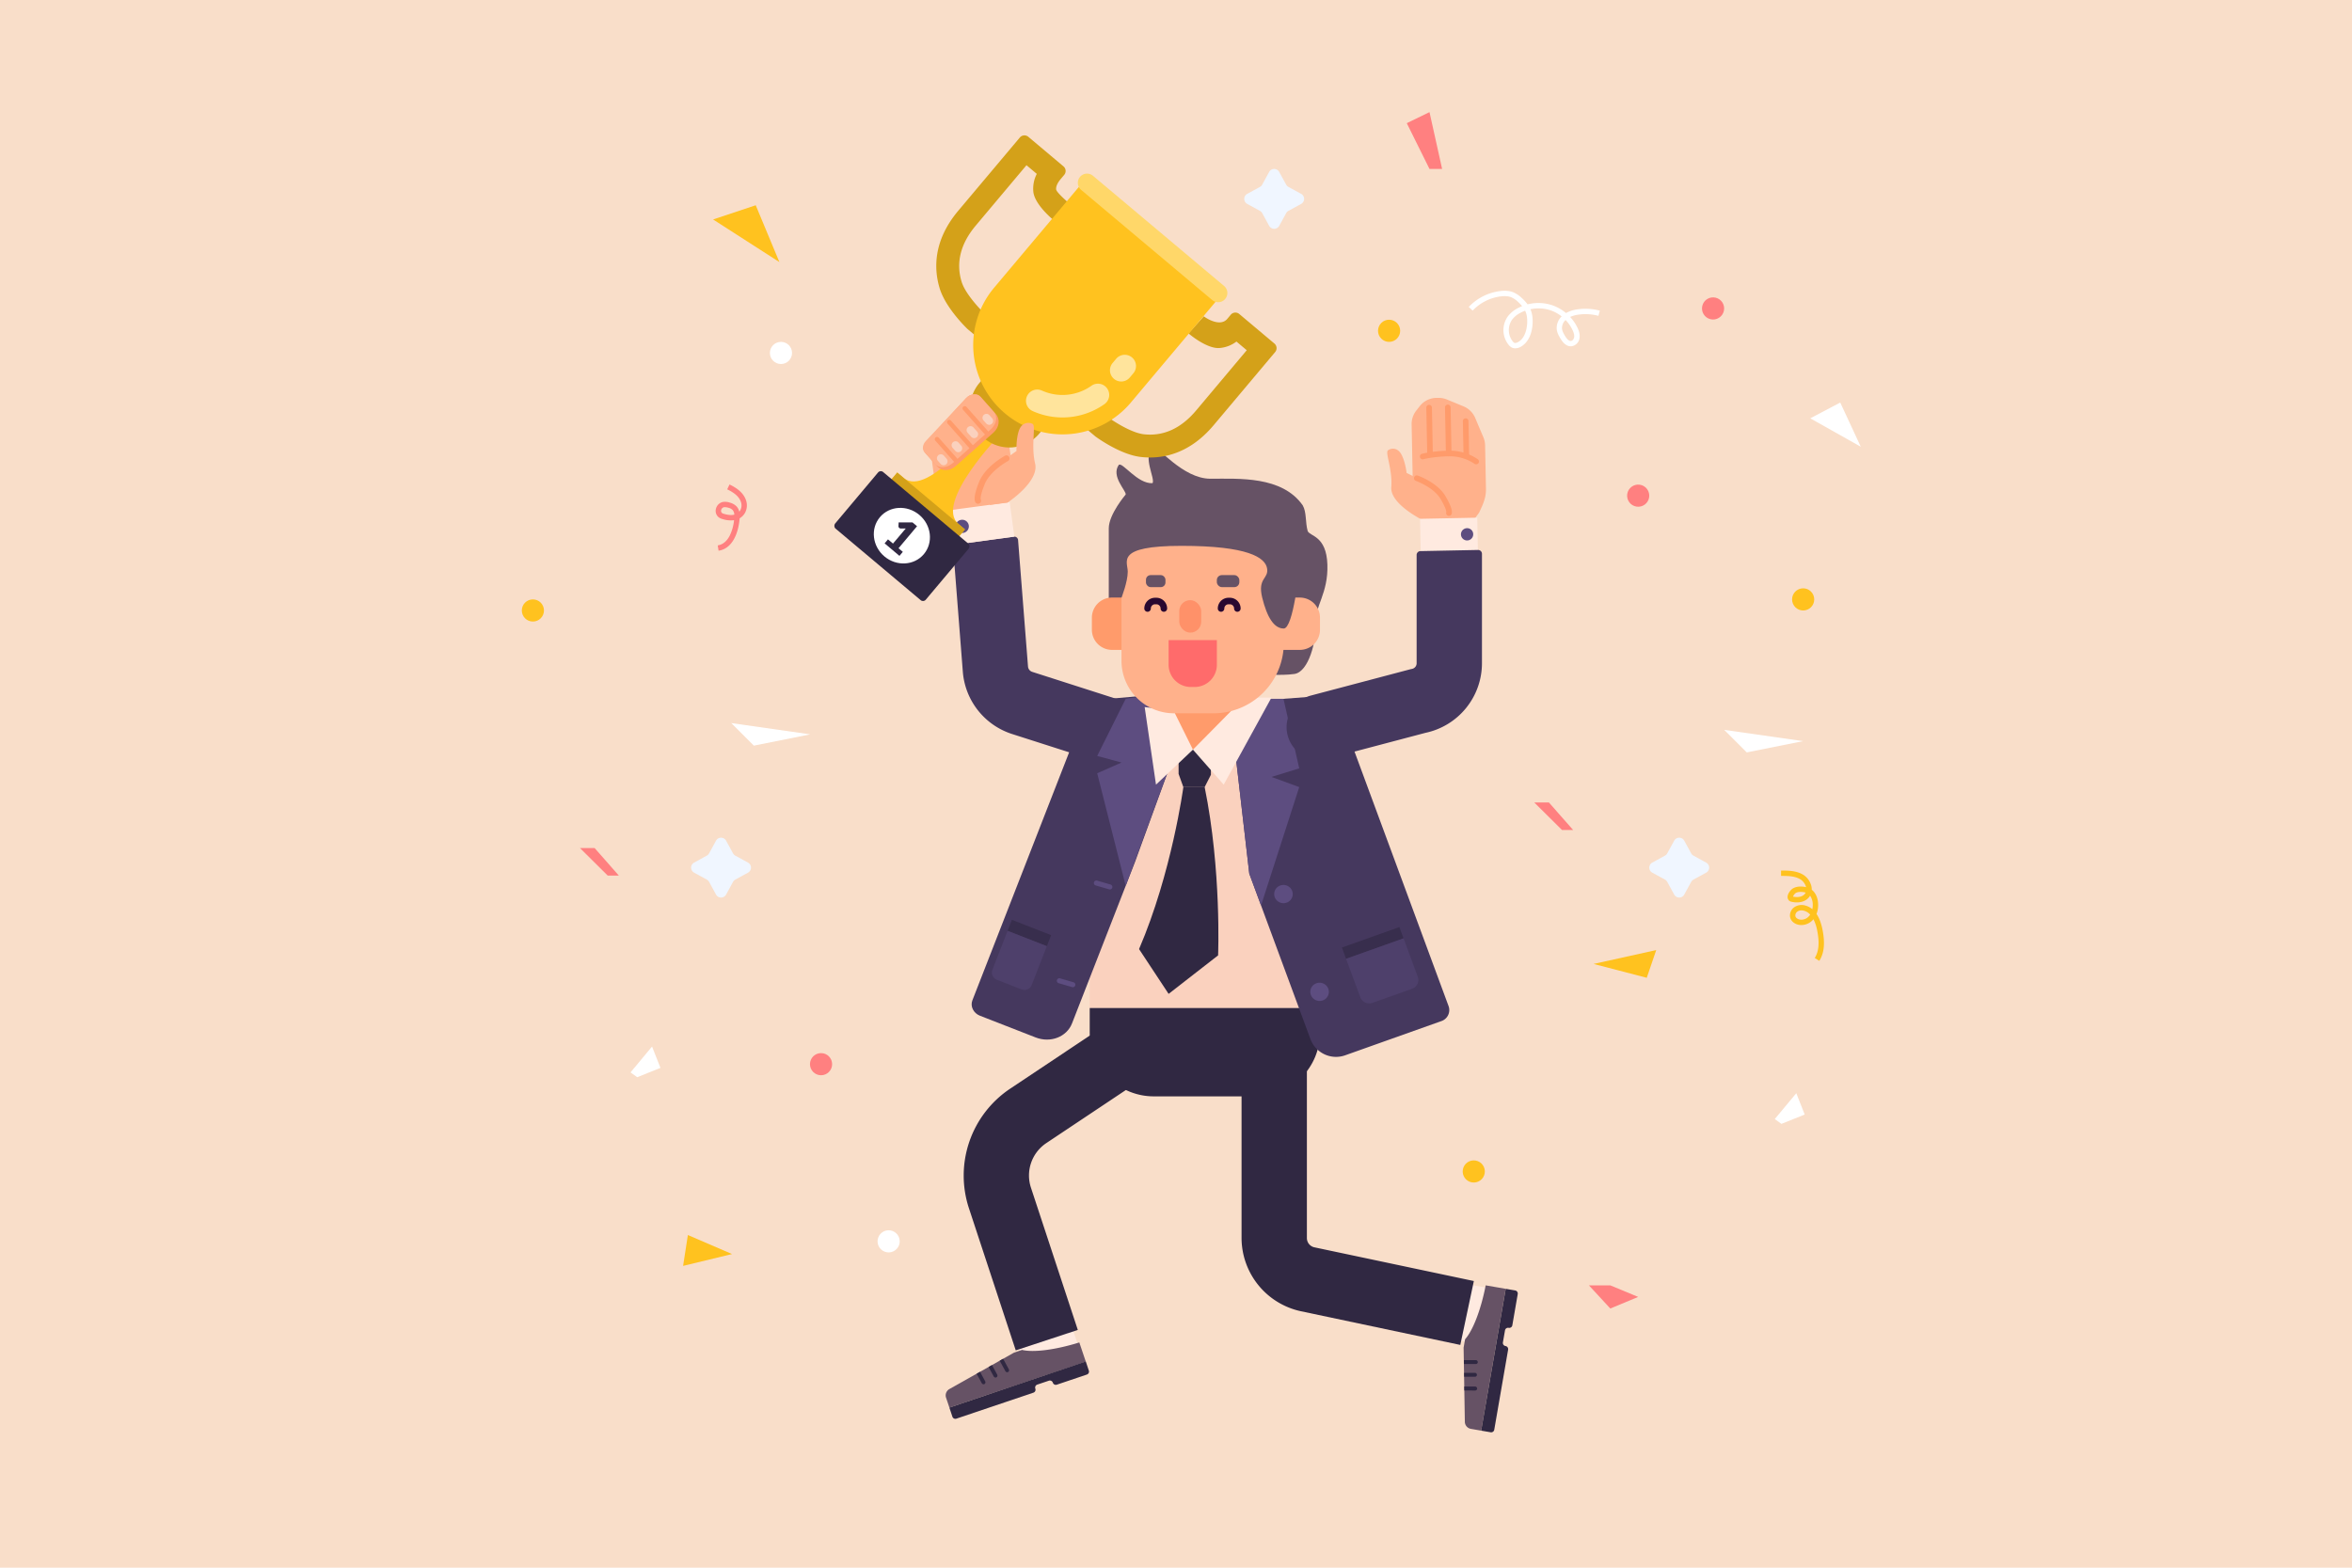 <svg id="Layer_2" data-name="Layer 2" xmlns="http://www.w3.org/2000/svg" viewBox="0 0 2340 1560"><defs><style>.cls-1{fill:#f9dec9;}.cls-2{fill:#ffc21f;}.cls-3{fill:#fff;}.cls-4{fill:#ff8080;}.cls-5{fill:#f0f6ff;}.cls-6{fill:#45385e;}.cls-7{fill:#ff9b6b;}.cls-8{fill:#fad1be;}.cls-9{fill:#302842;}.cls-10{fill:#5d4d80;}.cls-11{fill:#ffeae0;}.cls-12{fill:#382e4d;}.cls-13{fill:#4e406b;}.cls-14{fill:#665265;}.cls-15{fill:#ffb18b;}.cls-16{fill:#ff6b6b;}.cls-17{fill:#ff9169;}.cls-18{fill:#290830;}.cls-19{fill:#d4a119;}.cls-20{fill:#ffd769;}.cls-21{fill:#ffe49c;}</style></defs><rect class="cls-1" width="2340" height="1560"/><polygon class="cls-2" points="684.37 1228.98 679.62 1259.68 728.31 1247.9 684.37 1228.98"/><polygon class="cls-3" points="627.31 1067.14 648.73 1041.41 657.09 1062.64 633.94 1071.94 627.31 1067.14"/><polygon class="cls-4" points="615.71 871.31 591.6 843.9 577.03 843.9 604.64 871.31 615.71 871.31"/><polygon class="cls-2" points="1647.77 945.42 1638.36 972.99 1585.43 959.21 1647.77 945.42"/><polygon class="cls-4" points="1580.8 1279.05 1602.09 1302.09 1629.83 1290.57 1602.09 1279.05 1580.8 1279.05"/><polygon class="cls-3" points="1830.85 400.57 1801.02 416.27 1851.28 444.55 1830.85 400.57"/><polygon class="cls-4" points="1422.2 168.12 1434.76 168.12 1422.2 111.58 1399.6 122.57 1422.2 168.12"/><polygon class="cls-3" points="727.55 719.53 749.99 741.97 806.09 730.75 727.55 719.53"/><polygon class="cls-2" points="775.42 260.79 751.87 204.24 709.46 218.38 775.42 260.79"/><circle class="cls-3" cx="776.99" cy="351.22" r="11.02"/><circle class="cls-3" cx="884.13" cy="1235.3" r="11.02" transform="translate(-477.13 1909.56) rotate(-80.76)"/><circle class="cls-4" cx="1704.4" cy="306.96" r="11.02" transform="translate(1014.06 1895.24) rotate(-76.72)"/><circle class="cls-2" cx="1466.3" cy="1165.77" r="11.02" transform="translate(80.16 2425.8) rotate(-80.76)"/><circle class="cls-2" cx="1382.01" cy="329.18" r="11.02" transform="translate(172.02 1073.64) rotate(-45)"/><circle class="cls-2" cx="530.17" cy="607.48" r="11.02"/><polygon class="cls-3" points="1765.71 1113.56 1787.13 1087.83 1795.49 1109.06 1772.34 1118.36 1765.71 1113.56"/><polygon class="cls-4" points="1565.1 825.92 1540.99 798.51 1526.41 798.51 1554.03 825.92 1565.1 825.92"/><polygon class="cls-3" points="1715.42 726.28 1737.86 748.72 1793.96 737.5 1715.42 726.28"/><circle class="cls-2" cx="1793.96" cy="596.46" r="11.02" transform="translate(-91.7 731.92) rotate(-22.5)"/><circle class="cls-4" cx="816.86" cy="1058.96" r="11.02"/><circle class="cls-4" cx="1629.83" cy="493.24" r="11.02" transform="translate(898.69 2031.11) rotate(-81.41)"/><path class="cls-3" d="M1507.49,346.61a7.6,7.6,0,0,1-3.49-.81,10.15,10.15,0,0,1-3-2.55,23.44,23.44,0,0,1-.86-28.41,29.74,29.74,0,0,1,10.08-8.3,40.86,40.86,0,0,1,4.14-1.91,41.67,41.67,0,0,0-3.68-3.87,23.81,23.81,0,0,0-7.35-5.05c-2.68-1-5.86-1.27-10-.8a46.29,46.29,0,0,0-28.16,14.18l-3.91-3.65a51.71,51.71,0,0,1,31.47-15.83c5-.57,9.06-.21,12.52,1.11a28.45,28.45,0,0,1,9.09,6.13,41.83,41.83,0,0,1,5.45,6,43.76,43.76,0,0,1,24.28.81,43,43,0,0,1,13.94,7.85,32.34,32.34,0,0,1,11.66-3.71,55.15,55.15,0,0,1,22,1.33l-1.39,5.16a49.77,49.77,0,0,0-19.81-1.2,29.44,29.44,0,0,0-8.33,2.31,42.54,42.54,0,0,1,7.34,10.82c1.16,2.47,2.62,6.2,2,10.16a9.37,9.37,0,0,1-8.17,8.2c-5.87.4-9.53-5.6-10.73-7.57-1.71-2.8-3.41-5.83-3.79-9.39a16.08,16.08,0,0,1,4.89-12.78,37.35,37.35,0,0,0-11.26-6.11,38.29,38.29,0,0,0-19.79-1c0,.06,0,.11.07.17,1.73,4,2.4,8.75,2.07,14.46-.62,10.52-4.85,18.77-11.6,22.63A11.43,11.43,0,0,1,1507.49,346.61Zm9.87-37.41a36.36,36.36,0,0,0-4.64,2.06,24.51,24.51,0,0,0-8.3,6.76,18.25,18.25,0,0,0,.66,21.79,5.49,5.49,0,0,0,1.36,1.24c1.07.55,2.78,0,4-.71,7.32-4.18,8.67-14.19,8.91-18.31.29-4.86-.25-8.8-1.64-12C1517.61,309.73,1517.49,309.46,1517.36,309.2Zm40.23,9.26a10.9,10.9,0,0,0-3.55,8.63c.26,2.46,1.64,4.9,3,7.18,2.13,3.5,4,5.14,5.8,5s3-2,3.26-3.71c.3-1.9-.19-4.14-1.56-7.05A37.31,37.31,0,0,0,1557.59,318.46Z"/><path class="cls-4" d="M714.91,548l-.84-5.28c4.92-.78,8.89-4,11.79-9.42a45.61,45.61,0,0,0,4.46-15.66,26.42,26.42,0,0,1-11.48-1.12,10.46,10.46,0,0,1-4.21-2.11,8.14,8.14,0,0,1-2.24-8.47,9,9,0,0,1,6.83-6.45,15,15,0,0,1,6.88.66,14.59,14.59,0,0,1,6.72,3.78,11.36,11.36,0,0,1,2.69,5.27,9,9,0,0,0,1.08-1.6,10.19,10.19,0,0,0,.67-7.74c-1.56-5.07-5.94-9.18-13.77-12.92l2.3-4.82c5.84,2.79,13.91,7.5,16.57,16.17a15.52,15.52,0,0,1-1.06,11.84,14.21,14.21,0,0,1-5.44,5.62q0,.75-.12,1.47c-.5,5-1.79,12.24-5.16,18.59C726.85,542.85,721.58,547,714.91,548Zm6.26-43.33a5.66,5.66,0,0,0-1,.08,3.67,3.67,0,0,0-2.63,2.67,2.92,2.92,0,0,0,.69,3,5.81,5.81,0,0,0,2.13.94c4,1.19,7.38,1.44,10.2.77a7.58,7.58,0,0,0-1.67-4.62,9.1,9.1,0,0,0-4.3-2.27A12.66,12.66,0,0,0,721.17,504.68Z"/><path class="cls-2" d="M1810,956.13l-4.51-2.87c4-6.36,4.84-14.9,2.51-26.88a42.33,42.33,0,0,0-3.81-11.64,16,16,0,0,1-1.24,1.35c-4.8,4.7-12.35,5.8-17.56,2.58a9.87,9.87,0,0,1-3.43-3.43c-2.27-3.89-1-9.25,2.78-12.21a13.19,13.19,0,0,1,11.75-1.84,17.84,17.84,0,0,1,6.6,3.56,21,21,0,0,0,.42-4.76,15.69,15.69,0,0,0-2.66-8.69c-.11.19-.22.37-.34.55-4.2,6.42-12.56,6.93-18.45,5.42a4.46,4.46,0,0,1-2.12-1.09,5,5,0,0,1-1.44-4.26c.34-3.16,3.22-6.57,5.08-7.73,2.79-1.72,6.38-2.34,10.68-1.83a23.35,23.35,0,0,1,2.62.45,13.36,13.36,0,0,0-5.89-7.91c-5.55-3.29-12.69-3.28-19-3.27v-5.34c6.65,0,14.93,0,21.74,4a18.63,18.63,0,0,1,8.39,11.41,14.53,14.53,0,0,1,.38,3.68c3.87,3,6.21,8.25,6.36,14.46a24.9,24.9,0,0,1-1.61,9.61c2.71,4,4.74,9.36,6,15.89C1815.87,938.77,1814.84,948.55,1810,956.13Zm-17.69-50.2a7.07,7.07,0,0,0-4.3,1.32c-1.66,1.29-2.33,3.77-1.43,5.31a4.68,4.68,0,0,0,1.62,1.56c3.13,1.94,8,1.13,11-1.85a11.56,11.56,0,0,0,1.75-2.16,13.1,13.1,0,0,0-6-3.79A9.85,9.85,0,0,0,1792.33,905.93Zm-8.46-13.72c4.14.94,9.63.63,12.19-3.28.15-.24.28-.47.4-.71a17.06,17.06,0,0,0-2.81-.55c-3.07-.36-5.5,0-7.23,1.07A8.2,8.2,0,0,0,1783.87,892.21Z"/><path class="cls-5" d="M731.57,851.45l12.64,6.92a5.71,5.71,0,0,1,0,10l-12.64,6.91a5.7,5.7,0,0,0-2.27,2.27l-6.92,12.64a5.7,5.7,0,0,1-10,0l-6.91-12.64a5.7,5.7,0,0,0-2.27-2.27l-12.64-6.91a5.7,5.7,0,0,1,0-10l12.64-6.92a5.68,5.68,0,0,0,2.27-2.26l6.91-12.65a5.71,5.71,0,0,1,10,0l6.92,12.65A5.68,5.68,0,0,0,731.57,851.45Z"/><path class="cls-5" d="M1281.87,186l12.65,6.91a5.71,5.71,0,0,1,0,10l-12.65,6.92a5.71,5.71,0,0,0-2.26,2.26l-6.92,12.64a5.7,5.7,0,0,1-10,0l-6.91-12.64a5.68,5.68,0,0,0-2.27-2.26l-12.64-6.92a5.7,5.7,0,0,1,0-10L1253.5,186a5.7,5.7,0,0,0,2.27-2.27l6.91-12.64a5.7,5.7,0,0,1,10,0l6.92,12.64A5.74,5.74,0,0,0,1281.87,186Z"/><path class="cls-5" d="M1684.83,851.45l12.64,6.92a5.7,5.7,0,0,1,0,10l-12.64,6.91a5.7,5.7,0,0,0-2.27,2.27l-6.91,12.64a5.7,5.7,0,0,1-10,0l-6.92-12.64a5.7,5.7,0,0,0-2.27-2.27l-12.64-6.91a5.71,5.71,0,0,1,0-10l12.64-6.92a5.68,5.68,0,0,0,2.27-2.26l6.92-12.65a5.71,5.71,0,0,1,10,0l6.91,12.65A5.68,5.68,0,0,0,1684.83,851.45Z"/><path class="cls-6" d="M1113,696.16,1027,668.58a6.1,6.1,0,0,1-4.24-5.37l-9.88-125.8v0a3.68,3.68,0,0,0-4.16-3.36l-57.26,7.74-3.14,3.89L957.9,668.3a70.88,70.88,0,0,0,49.22,62.18l86.07,27.58a32.5,32.5,0,0,0,19.84-61.9Z"/><path class="cls-7" d="M1167.66,692.25h61.69a0,0,0,0,1,0,0v91.63A28.34,28.34,0,0,1,1201,812.21h-5a28.34,28.34,0,0,1-28.34-28.34V692.25A0,0,0,0,1,1167.66,692.25Z"/><polygon class="cls-8" points="1313.29 1003.11 1084.16 1003.11 1084.16 714 1177.92 754.43 1204.73 752.23 1313.29 714 1313.29 1003.11"/><path class="cls-9" d="M1084.16,1003.11h229.13a0,0,0,0,1,0,0v24.2a63.67,63.67,0,0,1-63.67,63.67H1147.83a63.67,63.67,0,0,1-63.67-63.67v-24.2A0,0,0,0,1,1084.16,1003.11Z"/><polygon class="cls-9" points="1198.51 783.22 1177.32 783.22 1172.58 770.1 1172.58 745.98 1204.73 745.98 1204.73 770.98 1198.51 783.22"/><path class="cls-6" d="M1262.51,696.47l64.3-4.85,114.37,309.53a11.58,11.58,0,0,1-7.11,14.92l-95.6,34a27.19,27.19,0,0,1-34.66-15.91l-60.9-164.81-13.38-115.78Z"/><polygon class="cls-10" points="1276.92 695.38 1292.61 764.6 1264.96 773.11 1292.61 783.22 1254.61 901.05 1242.91 869.4 1229.53 753.62 1254.22 695.38 1276.92 695.38"/><path class="cls-6" d="M1138.82,692.25l-35,3.1c-12.47,1.31-22.82,8.86-27.07,19.76L967.41,995.48c-2.3,5.91,1.07,12.74,7.53,15.26l55.43,21.62c14.74,5.75,30.94-.5,36.19-14l62.75-160.83,38.35-105.34Z"/><polygon class="cls-10" points="1119.96 695.38 1091.6 752.23 1115.81 758.8 1091.6 769.46 1119.96 881.54 1167.66 752.23 1145.77 691.62 1119.96 695.38"/><polygon class="cls-11" points="1237.93 694.22 1264.96 694.22 1217.46 780.79 1186.85 745.98 1237.93 694.22"/><polygon class="cls-11" points="1167.66 707.3 1138.82 703.61 1150.1 780.79 1186.85 745.98 1167.66 707.3"/><path class="cls-10" d="M1268.24,892.77a9.29,9.29,0,0,0,11.83,5.43,9,9,0,0,0,5.52-11.61,9.28,9.28,0,0,0-11.82-5.43A9,9,0,0,0,1268.24,892.77Z"/><path class="cls-10" d="M1304.19,990.07A9.3,9.3,0,0,0,1316,995.5a9,9,0,0,0,5.53-11.61,9.3,9.3,0,0,0-11.83-5.43A9,9,0,0,0,1304.19,990.07Z"/><polygon class="cls-12" points="1396.41 933.77 1339.21 954.13 1335.06 942.89 1392.25 922.52 1396.41 933.77"/><rect class="cls-12" x="1003.09" y="922.57" width="41.92" height="11.78" transform="translate(407.5 -308.71) rotate(21.31)"/><path class="cls-13" d="M1404.87,983.92l-39.4,14a9.51,9.51,0,0,1-12.12-5.56l-14.14-38.26,57.2-20.36L1410.54,972A9.24,9.24,0,0,1,1404.87,983.92Z"/><path class="cls-13" d="M992,932.26h41.92a0,0,0,0,1,0,0v41.49a7.73,7.73,0,0,1-7.73,7.73H999.73a7.73,7.73,0,0,1-7.73-7.73V932.26a0,0,0,0,1,0,0Z" transform="translate(417.07 -302.74) rotate(21.31)"/><path class="cls-9" d="M1177.32,783.22s-11.43,85.22-44.08,161.21L1162.65,989l49.23-38.31s3.54-84.41-13.37-167.49Z"/><path class="cls-14" d="M1103.11,602.44V525.73c0-14,16.85-33.65,16.85-33.65.53-3.92-14.83-18.14-6.91-29.43,3.51-3.43,18.62,19.13,33.63,18.15,2.75-4.9-10.11-26,0-35.8,5.69-1.47,29.72,31.39,57.68,31.39s71.12-2.94,91.72,26.48c3.93,6.87,2.46,16.68,4.91,25.51,2,5.4,18.64,4.41,19.62,33.35s-12.74,41.65-11.77,58.94-6.87,48-21.09,50-32.71,0-32.71,0Z"/><path class="cls-7" d="M1106.32,594.63H1120a0,0,0,0,1,0,0V646.7a0,0,0,0,1,0,0h-13.64a20.05,20.05,0,0,1-20.05-20.05v-12A20.05,20.05,0,0,1,1106.32,594.63Z"/><path class="cls-15" d="M1115.81,541h161.42a0,0,0,0,1,0,0v98.86a69.94,69.94,0,0,1-69.94,69.94H1168a52.23,52.23,0,0,1-52.23-52.23V541A0,0,0,0,1,1115.81,541Z"/><path class="cls-15" d="M1292,594.63h21.31a0,0,0,0,1,0,0V646.7a0,0,0,0,1,0,0H1292a20.05,20.05,0,0,1-20.05-20.05v-12A20.05,20.05,0,0,1,1292,594.63Z" transform="translate(2585.21 1241.33) rotate(180)"/><path class="cls-16" d="M1162.65,637h48a0,0,0,0,1,0,0v24.54a22.06,22.06,0,0,1-22.06,22.06h-3.87a22.06,22.06,0,0,1-22.06-22.06V637A0,0,0,0,1,1162.65,637Z"/><rect class="cls-14" x="1140.12" y="572.29" width="19.4" height="11.95" rx="4.62"/><rect class="cls-14" x="1210.63" y="572.29" width="22.39" height="11.95" rx="4.96"/><rect class="cls-17" x="1173.25" y="597.22" width="21.84" height="32.3" rx="10.86"/><path class="cls-14" d="M1115.81,594.63S1122,579,1122,568.86s-12.74-25.69,53.48-25.69,83.17,11.63,85.11,22.29-9.69,9.4-4.84,29.17,11.85,30.8,21.43,30.8,15.39-58.51,15.39-58.51l-6.3-41.19H1110.9L1107,584.42Z"/><rect class="cls-11" x="1015.3" y="1327.31" width="56.59" height="27.54" transform="translate(-373.76 403.7) rotate(-18.63)"/><path class="cls-14" d="M1016.83,1343.3l-8,2.71-64.38,36.29a7.24,7.24,0,0,0-3.17,8.67l3.28,9.74L1080.26,1355l-6.45-19.13C1049.72,1343.34,1028.13,1346,1016.83,1343.3Z"/><path class="cls-9" d="M944.53,1400.71l3,9a3.11,3.11,0,0,0,3.9,2l76.74-25.88a3.1,3.1,0,0,0,1.88-4h0a3.11,3.11,0,0,1,1.88-4l11.64-3.92a3.11,3.11,0,0,1,3.9,2h0a3.11,3.11,0,0,0,3.9,2l30-10.11a3.11,3.11,0,0,0,1.88-4l-3-9Z"/><path class="cls-9" d="M988.67,1369.7a2,2,0,0,0,2.35,1l.33-.14a2,2,0,0,0,.73-2.74l-5.15-9.44-3.4,1.92Z"/><path class="cls-9" d="M1000.25,1364.41a2,2,0,0,0,2.35,1,1.56,1.56,0,0,0,.33-.14,2,2,0,0,0,.73-2.74L998,1352.1l-3.4,1.92Z"/><path class="cls-9" d="M976.76,1376.39a2,2,0,0,0,2.35,1,1.87,1.87,0,0,0,.32-.15,2,2,0,0,0,.73-2.73l-5.13-9.42-3.4,1.92Z"/><rect class="cls-11" x="1440.08" y="1294.34" width="56.59" height="27.54" transform="translate(-70.92 2531.98) rotate(-80.18)"/><path class="cls-14" d="M1457.59,1332.71l-1.45,8.35,1.24,73.9a7.25,7.25,0,0,0,6.11,6.91l10.13,1.76L1498,1282.5l-19.89-3.45C1473.29,1303.81,1465.31,1324.05,1457.59,1332.71Z"/><path class="cls-9" d="M1473.62,1423.63l9.36,1.61a3.1,3.1,0,0,0,3.64-2.46l13.81-79.8a3.12,3.12,0,0,0-2.6-3.55h0a3.1,3.1,0,0,1-2.6-3.54l2.1-12.11a3.09,3.09,0,0,1,3.63-2.46h0a3.1,3.1,0,0,0,3.64-2.47l5.4-31.19a3.12,3.12,0,0,0-2.6-3.55l-9.36-1.61Z"/><path class="cls-9" d="M1467.38,1370a2,2,0,0,0,2-1.6,1.45,1.45,0,0,0,0-.36,2,2,0,0,0-2-1.94l-10.76,0,.07,3.91Z"/><path class="cls-9" d="M1468.25,1357.34a2,2,0,0,0,2-1.6,2.19,2.19,0,0,0,0-.36,2,2,0,0,0-2-1.94l-11.84,0,.06,3.91Z"/><path class="cls-9" d="M1467.59,1383.7a2,2,0,0,0,2-1.6,2.07,2.07,0,0,0,0-.35,2,2,0,0,0-2.06-2l-10.73,0,.07,3.91Z"/><path class="cls-18" d="M1157.94,608.78a3.24,3.24,0,0,1-3.25-3.25,4.22,4.22,0,0,0-4.21-4.21h-1.31a4.22,4.22,0,0,0-4.21,4.21,3.25,3.25,0,0,1-6.5,0,10.72,10.72,0,0,1,10.71-10.71h1.31a10.73,10.73,0,0,1,10.71,10.71A3.25,3.25,0,0,1,1157.94,608.78Z"/><path class="cls-18" d="M1231.05,608.78a3.24,3.24,0,0,1-3.25-3.25,4.22,4.22,0,0,0-4.21-4.21h-1.31a4.22,4.22,0,0,0-4.21,4.21,3.25,3.25,0,0,1-6.5,0,10.72,10.72,0,0,1,10.71-10.71h1.31a10.73,10.73,0,0,1,10.71,10.71A3.25,3.25,0,0,1,1231.05,608.78Z"/><path class="cls-9" d="M1010.57,1343.75,963.92,1202.1a104,104,0,0,1,40.93-118.66l110.35-73.61,36.07,54.08-110.35,73.61a38.75,38.75,0,0,0-15.26,44.24l46.65,141.65Z"/><path class="cls-9" d="M1452.85,1338.33l-158.63-33.53a74.76,74.76,0,0,1-59-72.81V1047h65v185a9.45,9.45,0,0,0,7.47,9.21l158.64,33.54Z"/><path class="cls-15" d="M1471.64,510l-5.19,7.16-49.86,1-10.45-8.91-1.72-86.94a21.55,21.55,0,0,1,4.53-13.61l3.53-4.52a21.42,21.42,0,0,1,16.48-8.25l2,0a21.26,21.26,0,0,1,8.62,1.63l16.54,6.84a21.44,21.44,0,0,1,11.54,11.46l8.17,19.31a21.39,21.39,0,0,1,1.69,7.93l.86,43.24C1478.53,495.48,1475.51,501.6,1471.64,510Z"/><path class="cls-15" d="M1433.08,517.79l-2.57-12.57a44.32,44.32,0,0,0-22.09-30l-3-1.63-6-3s-1.21-11.07-5.17-18.37-10.4-6.31-13.37-4.09,4.69,19.29,3.31,36.55,32.41,33.46,32.41,33.46Z"/><path class="cls-7" d="M1422.78,454.43a2.78,2.78,0,0,1-2.84-2.73l-.91-46a2.79,2.79,0,1,1,5.58-.11l.91,46A2.79,2.79,0,0,1,1422.78,454.43Z"/><path class="cls-7" d="M1441.38,454.07a2.8,2.8,0,0,1-2.85-2.74l-.91-46a2.8,2.8,0,0,1,5.59-.11l.91,46A2.81,2.81,0,0,1,1441.38,454.07Z"/><path class="cls-7" d="M1458.92,456.25a2.79,2.79,0,0,1-2.84-2.74l-.69-34.54a2.8,2.8,0,0,1,5.59-.11l.68,34.54A2.79,2.79,0,0,1,1458.92,456.25Z"/><path class="cls-7" d="M1468.7,462.07a2.73,2.73,0,0,1-1.76-.57,44.15,44.15,0,0,0-25.56-7.43c-15.83.31-25.2,2.91-25.29,2.94a2.8,2.8,0,0,1-1.53-5.38c.4-.11,10.08-2.82,26.71-3.15a49.16,49.16,0,0,1,29.07,8.58,2.79,2.79,0,0,1-1.64,5Z"/><path class="cls-7" d="M1441.61,513.35a2.78,2.78,0,0,1-2.68-3.72c0-.55-.17-3.81-5.7-13.12-7-11.74-24.39-17.9-24.57-18a2.79,2.79,0,0,1,1.83-5.28c.79.28,19.5,6.88,27.54,20.39,5.54,9.33,7.58,15.68,5.9,18.38A2.79,2.79,0,0,1,1441.61,513.35Z"/><rect class="cls-11" x="1413.14" y="515.63" width="56.92" height="32.21" transform="translate(-10.23 28.6) rotate(-1.13)"/><path class="cls-6" d="M1409.4,552.25V660a5.73,5.73,0,0,1-4.68,5.64l-1.12.22-99,26.17a32.5,32.5,0,1,0,16.6,62.84l97-25.63A70.81,70.81,0,0,0,1474.4,660V551.12a3.85,3.85,0,0,0-3.92-3.85l-57.31,1.14A3.84,3.84,0,0,0,1409.4,552.25Z"/><path class="cls-10" d="M1465.69,531.26a6.1,6.1,0,1,1-6.21-5.66A6,6,0,0,1,1465.69,531.26Z"/><path class="cls-15" d="M1003.26,437.35l7.26,53.68-9.65,11.2-53.22,7.19-6.71-6.77c-5.51-8.26-9.73-14.28-11.06-24.12l-4.15-30.71Z"/><rect class="cls-11" x="945.84" y="503.51" width="61.31" height="34.69" transform="translate(2013.95 906.25) rotate(172.3)"/><path class="cls-10" d="M950.79,524.33a6.57,6.57,0,1,0,5.67-7.05A6.39,6.39,0,0,0,950.79,524.33Z"/><path class="cls-2" d="M995.55,431.72s-66.68,68.95-41.89,89.78l6.33,5.32-5.57,6.63-67.35-56.61,5.57-6.63,6.34,5.32c24.78,20.84,81.24-56.69,81.24-56.69Z"/><rect class="cls-19" x="878.57" y="497.15" width="87.98" height="11.68" transform="translate(540.04 -475.68) rotate(40.05)"/><path class="cls-19" d="M979.11,436.14h0a39,39,0,0,1-4.76-55l23.31-27.74,59.75,50.23-23.32,27.73A39,39,0,0,1,979.11,436.14Z"/><path class="cls-19" d="M1090,434.48l-11.56-9.72,14.68-17.46,10.58,8.9c2,1.25,20.88,14.47,34.48,15.95,19.42,2.11,36.85-5.85,51.81-23.65l50.4-60-10.25-8.62a32.12,32.12,0,0,1-16.89,6.44c-12.57.9-29.83-13.7-30.78-14.55l15.18-17-.19-.17c3,2.46,16.69,10.88,23.54,2.72l3.48-4.14a6,6,0,0,1,8.45-.73l35,29.43a6,6,0,0,1,.73,8.44l-61.22,72.83c-25.48,30.31-53.68,33.88-72.85,31.52-20.46-2.51-43.52-19.47-44.13-19.89Z"/><path class="cls-19" d="M974,337l-11.56-9.72-.4-.41c-.51-.52-21.19-20.32-27.18-40-5.61-18.49-6.95-46.88,18.53-77.19l61.23-72.83a6,6,0,0,1,8.44-.73l35,29.44a6,6,0,0,1,.73,8.44l-3.48,4.14c-2.28,2.72-4.92,6.71-4.56,10.33.3,2.9,11.06,12.21,11.09,12.24h0l-14.16,17.88c-1-.79-18.35-15.28-19.62-27.82a32.17,32.17,0,0,1,3.44-17.75l-10.26-8.62-50.4,60c-15.18,18.05-19.94,36.85-14.16,55.88,3.87,12.76,19.84,28.7,21.4,30.44l10.59,8.9Z"/><rect class="cls-9" x="838.37" y="496.69" width="117.81" height="73.57" rx="3.52" transform="translate(553.73 -452.26) rotate(40.05)"/><path class="cls-2" d="M999.91,411.4h0a88.83,88.83,0,0,1-10.84-125.15L1077,181.69,1213,296l-87.9,104.56A88.83,88.83,0,0,1,999.91,411.4Z"/><ellipse class="cls-3" cx="897.28" cy="533.06" rx="26.99" ry="28.57" transform="translate(-88.13 876.89) rotate(-49.95)"/><path class="cls-9" d="M883.44,536.72l5,4.18,11-13c.54-.64,1.12-1.29,1.74-2l-5,0a2.26,2.26,0,0,1-.85-.15,2.16,2.16,0,0,1-.63-.36,2.08,2.08,0,0,1-.65-.9,2.3,2.3,0,0,1-.18-.89l.2-3.77h13.75l4.54,3.82-18.42,21.91,4.27,3.58-3.35,4L880.1,540.7Z"/><path class="cls-20" d="M1206.06,298.59,1075.61,188.93a9.16,9.16,0,0,1-1.12-12.9h0a9.15,9.15,0,0,1,12.9-1.11l130.45,109.65a9.15,9.15,0,0,1,1.11,12.9h0A9.15,9.15,0,0,1,1206.06,298.59Z"/><path class="cls-21" d="M1024.78,407.42a11.19,11.19,0,0,1,11.81-18.77,49.88,49.88,0,0,0,49.26-4.77,11.19,11.19,0,0,1,13,18.24,72.32,72.32,0,0,1-71.44,6.93A11.66,11.66,0,0,1,1024.78,407.42Z"/><path class="cls-21" d="M1108.29,377a11.19,11.19,0,0,1-1.36-15.77l3.52-4.19a11.19,11.19,0,1,1,17.13,14.41l-3.52,4.18A11.18,11.18,0,0,1,1108.29,377Z"/><path class="cls-15" d="M984.77,502.51l-.85-11.71a47.72,47.72,0,0,1,18.55-35.55l2.91-2.24,5.92-4.22s-.54-12,2.46-20.41,10-8.43,13.55-6.57-1.8,21.31,2.52,39.45-27.45,38.87-27.45,38.87Z"/><path class="cls-7" d="M973.45,501.29a2.91,2.91,0,0,0,1.56-.7,3,3,0,0,0,.69-3.7c-.12-.59-.46-4.08,3.89-14.9,5.49-13.65,23-23.09,23.18-23.18a3,3,0,0,0-2.82-5.31c-.8.42-19.62,10.53-25.94,26.24-4.36,10.84-5.48,17.95-3.24,20.54A3,3,0,0,0,973.45,501.29Z"/><path class="cls-7" d="M950.71,463.9l37.74-33.47c5.74-5.1,6.82-13.26,2.41-18.24l-15-16.95c-3.6-4.06-10.49-3.59-14.72,1l-39.58,43c-3.25,3.54-3.62,8.56-.85,11.68l11.65,13.13C936.73,469.08,945,469,950.71,463.9Z"/><path class="cls-15" d="M947.92,460.76l37.75-33.47c5.74-5.09,7.16-12.87,3.17-17.37l-13.59-15.33c-3.26-3.67-9.88-2.9-14.15,1.66l-40,42.61c-3.28,3.5-3.87,8.27-1.37,11.09l10.53,11.88C934.29,466.33,942.18,465.85,947.92,460.76Z"/><path class="cls-7" d="M968.65,447.34a2.23,2.23,0,0,1-3.15-.19l-22.71-25.61a2.23,2.23,0,1,1,3.33-3l22.72,25.62A2.23,2.23,0,0,1,968.65,447.34Z"/><path class="cls-7" d="M984.05,433.68a2.22,2.22,0,0,1-3.14-.19L958.2,407.88a2.23,2.23,0,1,1,3.33-3l22.71,25.61A2.22,2.22,0,0,1,984.05,433.68Z"/><path class="cls-7" d="M953.38,460.88a2.23,2.23,0,0,1-3.15-.19l-19.64-22.15a2.23,2.23,0,1,1,3.33-3l19.65,22.16A2.23,2.23,0,0,1,953.38,460.88Z"/><path class="cls-8" d="M981.21,421.42l-2.72-3.07a3.93,3.93,0,0,1,.33-5.54h0a3.93,3.93,0,0,1,5.54.34l2.72,3.06a3.92,3.92,0,0,1-.33,5.54h0A3.92,3.92,0,0,1,981.21,421.42Z"/><path class="cls-8" d="M950.46,448.69l-2.72-3.07a3.91,3.91,0,0,1,.33-5.53h0a3.91,3.91,0,0,1,5.53.33l2.73,3.07A3.92,3.92,0,0,1,956,449h0A3.91,3.91,0,0,1,950.46,448.69Z"/><path class="cls-8" d="M935.86,461.64l-2.72-3.07a3.92,3.92,0,0,1,.33-5.54h0a3.91,3.91,0,0,1,5.53.34l2.73,3.06a3.93,3.93,0,0,1-.34,5.54h0A3.91,3.91,0,0,1,935.86,461.64Z"/><path class="cls-8" d="M966.27,434.67l-3.61-4.07a3.92,3.92,0,0,1,.33-5.54h0a3.93,3.93,0,0,1,5.54.34l3.61,4.07a3.91,3.91,0,0,1-.33,5.53h0A3.92,3.92,0,0,1,966.27,434.67Z"/><path class="cls-10" d="M1103.5,885l-13.41-3.91a2.49,2.49,0,0,1-1.7-3.1h0a2.49,2.49,0,0,1,3.1-1.7l13.41,3.91a2.51,2.51,0,0,1,1.7,3.1h0A2.5,2.5,0,0,1,1103.5,885Z"/><path class="cls-10" d="M1066.67,982.27l-13.41-3.91a2.51,2.51,0,0,1-1.7-3.1h0a2.5,2.5,0,0,1,3.1-1.7l13.42,3.91a2.5,2.5,0,0,1,1.69,3.1h0A2.49,2.49,0,0,1,1066.67,982.27Z"/></svg>
